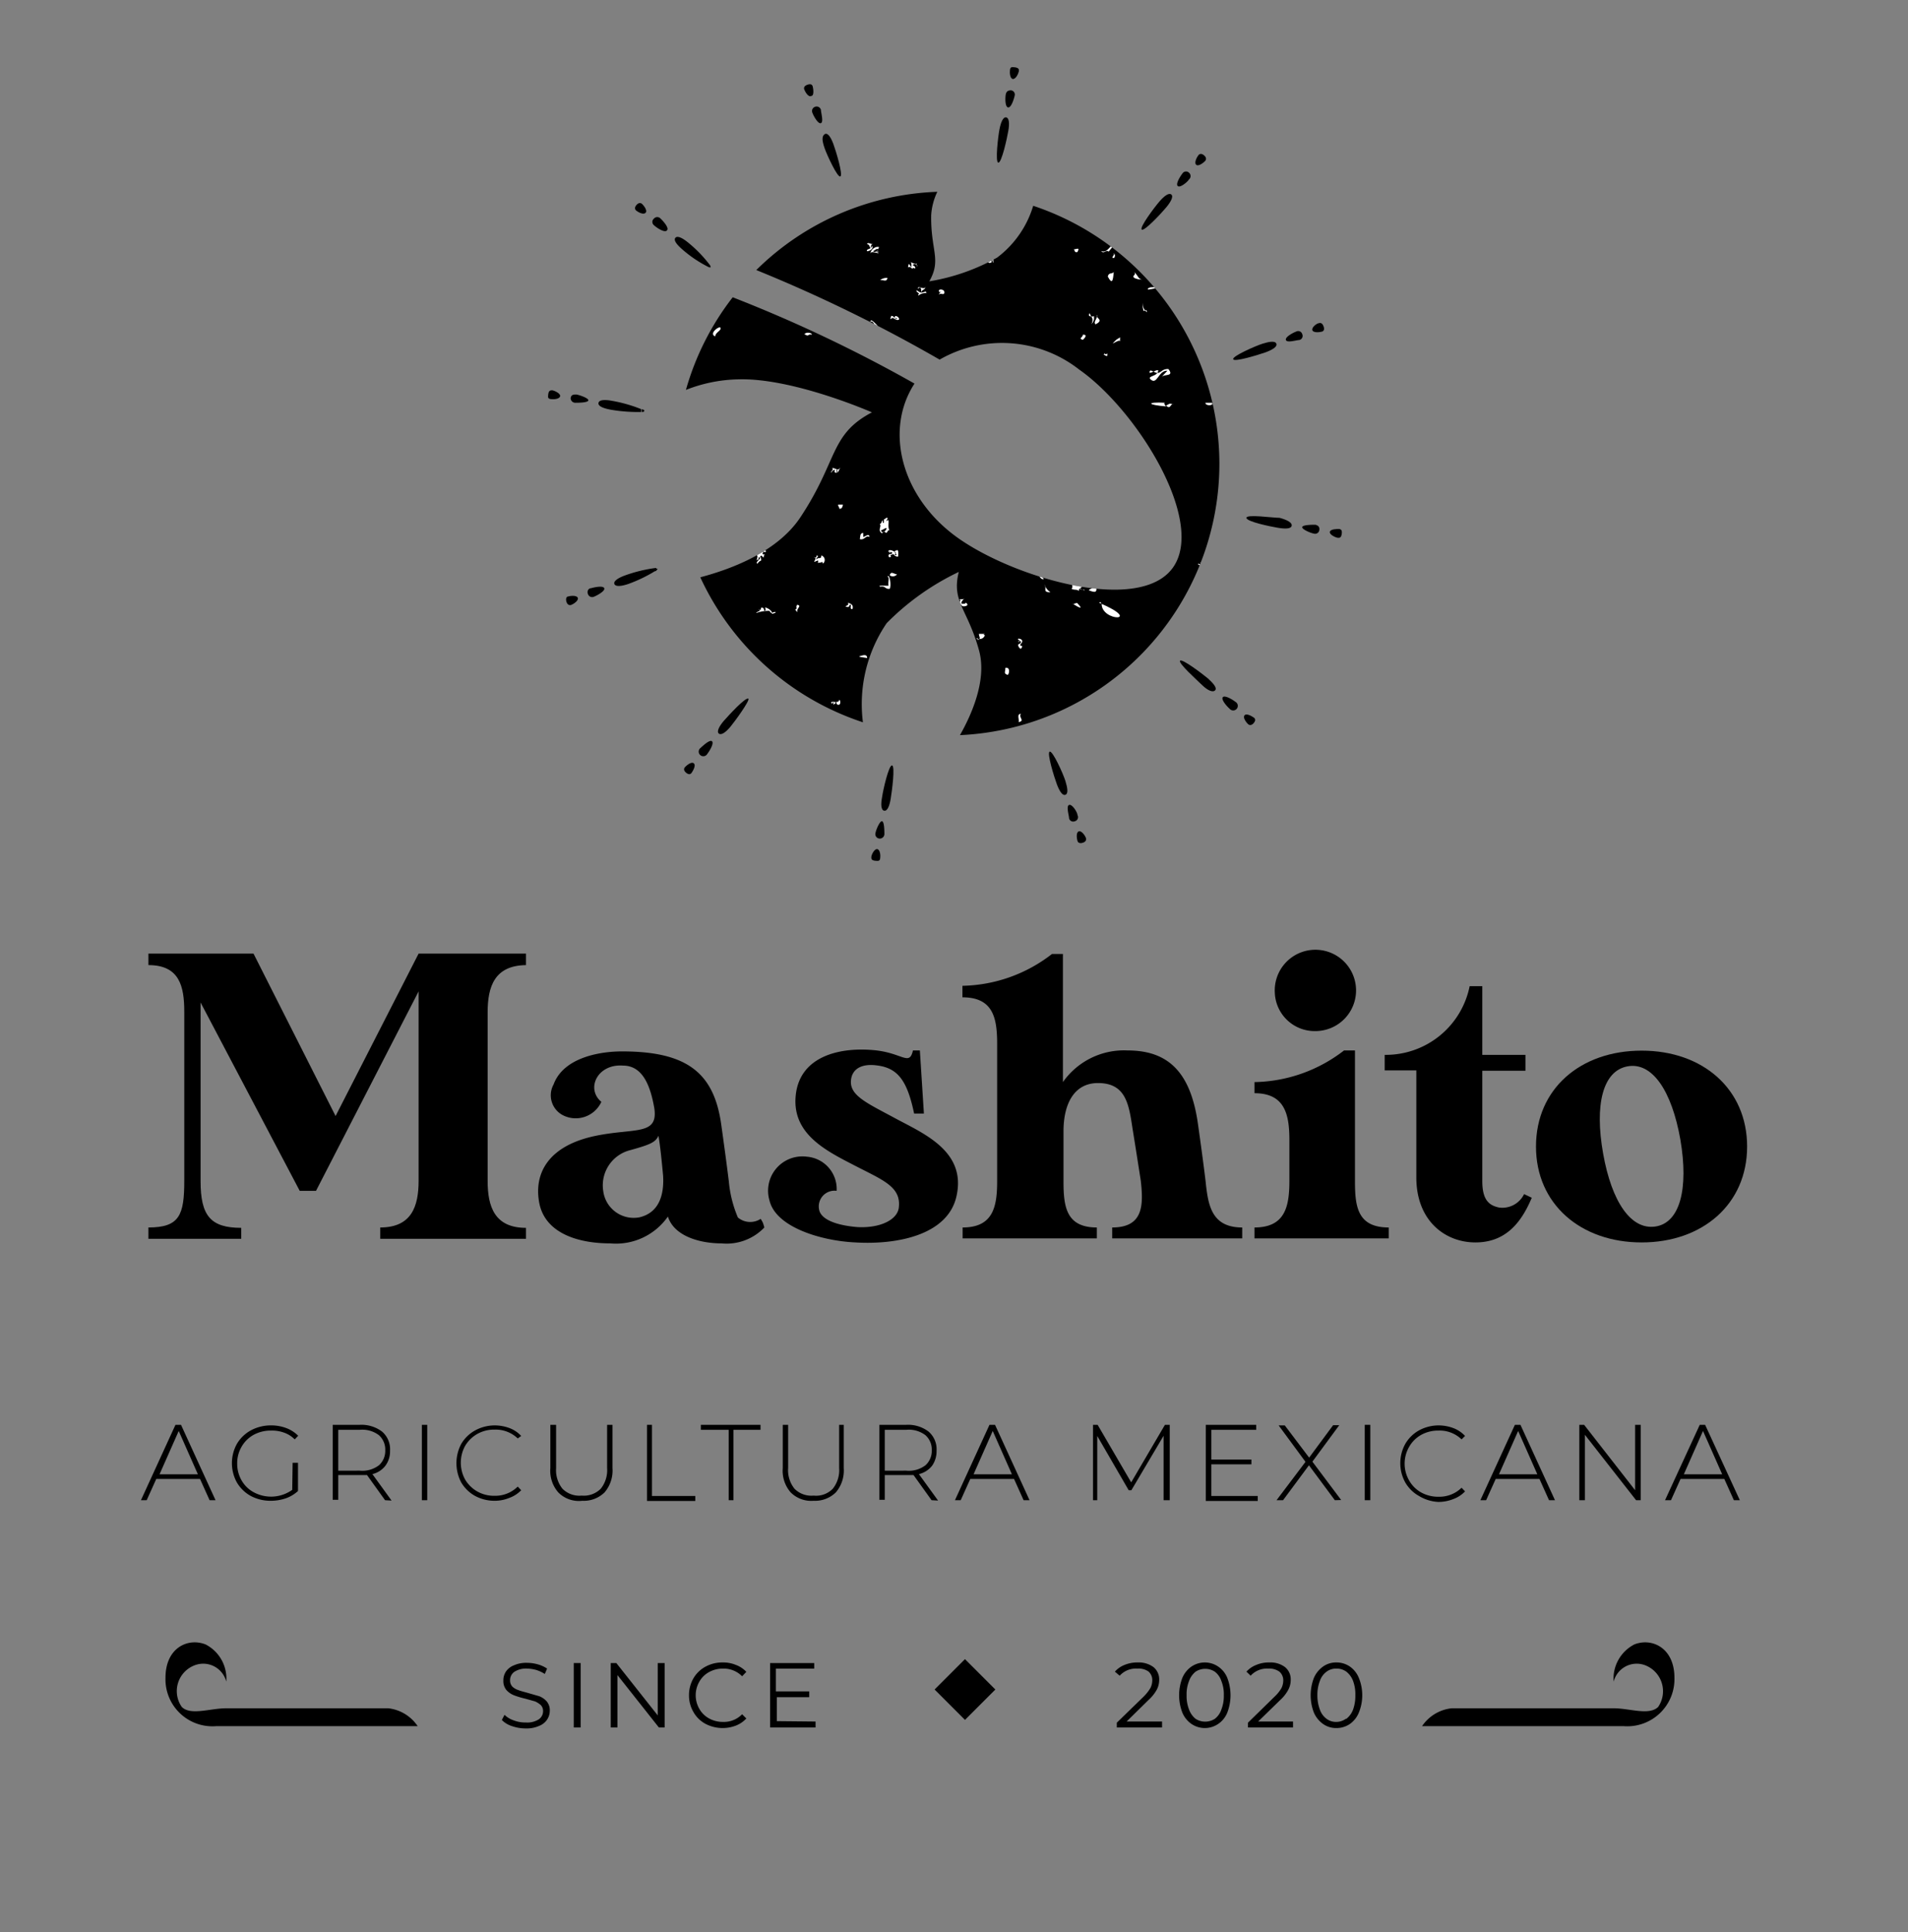 <svg xmlns="http://www.w3.org/2000/svg" xmlns:xlink="http://www.w3.org/1999/xlink" viewBox="0 0 99.5 100.75"><rect x="0" y="0" width="99.5" height="100.75" fill="#808080" stroke="none"/><defs><style>.cls-1{fill:none;}.cls-2{clip-path:url(#clip-path);}.cls-3{fill:#fff;fill-rule:evenodd;}</style><clipPath id="clip-path"><path class="cls-1" d="M63.59,24.18a14.19,14.19,0,0,0-9.71-13.45A5.27,5.27,0,0,1,52,13.43a10.8,10.8,0,0,1-3.54,1.24c.65-1.14.07-1.59.1-3.45A3.3,3.3,0,0,1,48.88,10a14.14,14.14,0,0,0-9.44,4.08A77.77,77.77,0,0,1,49,18.75a6.53,6.53,0,0,1,7.28.52c3,2.1,6.61,7.89,4.89,10.32S53,30.18,50,28.08,46.1,22.44,47.69,20a73.55,73.55,0,0,0-9.48-4.5,14.12,14.12,0,0,0-2.44,4.83,7.78,7.78,0,0,1,2.7-.55c2.86-.1,7,1.72,7,1.72C43.25,22.67,43.72,24,41.72,27c-1.18,1.75-3.5,2.65-5.2,3.1A14.25,14.25,0,0,0,45,37.66a7.5,7.5,0,0,1,1.24-5.17A13.32,13.32,0,0,1,50,29.82c-.39,1.57.46,1.91,1.06,4.11.43,1.59-.47,3.47-1,4.4A14.17,14.17,0,0,0,63.59,24.18Z"/></clipPath></defs><title>Mesa de trabajo 21</title><g id="Capa_2" data-name="Capa 2"><path d="M43.82,9.2c.16-.06-.23-1.34-.36-1.69S43.16,6.89,43,7s-.12.37,0,.72S43.67,9.26,43.82,9.2Z"/><path d="M42.37,5.89c.05.14.29.59.44.53s0-.55,0-.69a.23.23,0,0,0-.31-.16A.23.23,0,0,0,42.37,5.89Z"/><path d="M42.31,5c.16,0,.1-.4.07-.5s-.12-.14-.28-.08-.19.15-.16.24S42.15,5.1,42.31,5Z"/><path d="M35.9,12.66c-.29-.24-.57-.39-.68-.26s.09.37.38.62a6.5,6.5,0,0,0,1.38.92l.07-.08A6.79,6.79,0,0,0,35.9,12.66Z"/><path d="M34.79,12c.11-.13-.23-.5-.34-.6a.23.23,0,0,0-.35,0,.22.22,0,0,0,0,.34C34.26,11.89,34.69,12.17,34.79,12Z"/><path d="M33.67,11.09c.11-.12-.12-.4-.19-.46s-.18-.07-.29.06-.09.23,0,.3S33.56,11.22,33.67,11.09Z"/><path d="M31.92,20.9c-.37-.07-.68-.06-.71.11s.26.28.63.35a8.27,8.27,0,0,0,1.59.12l0-.15A7.57,7.57,0,0,0,31.92,20.9Z"/><path d="M30.06,20.57c-.14,0-.27,0-.3.18A.24.24,0,0,0,30,21c.14,0,.65,0,.68-.12S30.2,20.59,30.06,20.57Z"/><path d="M28.81,20.35c-.1,0-.19,0-.22.2s0,.24.14.26.45,0,.48-.15S28.91,20.37,28.81,20.35Z"/><path d="M32.6,30c-.36.13-.62.3-.56.45s.36.12.72,0a7.57,7.57,0,0,0,1.46-.71s0-.08,0-.13A7.7,7.7,0,0,0,32.6,30Z"/><path d="M30.82,30.67c-.13,0-.22.15-.16.3a.23.23,0,0,0,.32.14c.13-.05.59-.29.53-.44S31,30.62,30.82,30.67Z"/><path d="M29.63,31.1c-.09,0-.14.12-.09.28s.16.19.25.16.4-.22.34-.37S29.72,31.07,29.63,31.1Z"/><path d="M37.75,37.58c-.25.29-.39.57-.26.67s.37-.08.61-.37,1-1.34.93-1.45h0C38.88,36.33,38,37.3,37.75,37.58Z"/><path d="M36.53,39a.24.24,0,1,0,.36.3c.09-.11.36-.54.24-.65S36.62,38.92,36.53,39Z"/><path d="M35.72,40c-.07.08-.07.18.06.29s.23.09.29,0,.24-.38.11-.49S35.78,39.93,35.72,40Z"/><path d="M46,41.56c-.07.37-.06.68.11.71s.28-.26.34-.63.24-1.7.07-1.73S46.05,41.19,46,41.56Z"/><path d="M45.66,43.42a.23.23,0,0,0,.18.3.24.24,0,0,0,.28-.22c0-.14,0-.65-.12-.68S45.68,43.28,45.66,43.42Z"/><path d="M45.74,44.27c-.16,0-.29.3-.3.4s0,.19.2.21.24,0,.26-.13S45.91,44.3,45.74,44.27Z"/><path d="M54.74,39.19c-.16.06.24,1.34.37,1.69s.29.62.45.56.11-.36,0-.72S54.9,39.14,54.74,39.19Z"/><path d="M56.19,42.5c0-.14-.28-.59-.44-.53s0,.55,0,.69a.22.22,0,0,0,.3.16A.22.22,0,0,0,56.19,42.5Z"/><path d="M56.25,43.35c-.15.06-.09.41-.06.5s.12.14.28.09.19-.16.16-.25S56.41,43.29,56.25,43.35Z"/><path d="M63,35.38c-.29-.24-1.35-1.05-1.46-.93s.87,1,1.16,1.28.56.39.67.26S63.26,35.62,63,35.38Z"/><path d="M63.77,36.35c-.11.13.24.51.35.6a.24.24,0,1,0,.3-.36C64.31,36.5,63.88,36.23,63.77,36.35Z"/><path d="M64.9,37.3c-.11.12.12.4.19.46s.18.07.29-.06.09-.23,0-.29S65,37.17,64.9,37.3Z"/><path d="M66.73,27C66.36,27,65,26.8,65,27s1.28.46,1.65.52.68.06.71-.11S67.1,27.1,66.73,27Z"/><path d="M68.59,27.36c-.14,0-.65,0-.68.12s.46.32.6.34a.22.22,0,0,0,.29-.18C68.83,27.47,68.73,27.39,68.59,27.36Z"/><path d="M69.84,27.58c-.1,0-.46,0-.49.15s.31.3.41.31.18,0,.21-.2S69.93,27.6,69.84,27.58Z"/><path d="M66,18.37c.35-.13.62-.29.56-.45s-.37-.11-.72,0-1.59.65-1.53.81S65.62,18.5,66,18.37Z"/><path d="M67.91,17.42a.22.22,0,0,0-.32-.13c-.14.05-.59.28-.53.44s.55,0,.69,0A.22.22,0,0,0,67.91,17.42Z"/><path d="M68.78,16.85c-.1,0-.4.22-.34.37s.4.1.5.07.14-.12.08-.28S68.87,16.82,68.78,16.85Z"/><path d="M60.82,10.81c.24-.29.39-.57.26-.67s-.37.08-.62.37-1.05,1.35-.92,1.46S60.58,11.1,60.82,10.81Z"/><path d="M62,9.36A.23.23,0,0,0,62,9a.22.22,0,0,0-.34.05c-.09.11-.37.54-.24.65S61.94,9.47,62,9.36Z"/><path d="M62.85,8.39c.06-.08.07-.18-.06-.29s-.23-.09-.3,0-.23.38-.11.49S62.79,8.46,62.85,8.39Z"/><path d="M52.58,6.83c.07-.37.05-.68-.11-.71s-.28.26-.35.63-.23,1.7-.06,1.73S52.52,7.2,52.58,6.83Z"/><path d="M52.91,5a.22.22,0,0,0-.19-.29c-.16,0-.24.07-.27.21s-.05.65.12.68S52.89,5.11,52.91,5Z"/><path d="M52.82,4.12c.17,0,.29-.3.31-.4s0-.18-.2-.21-.24,0-.26.13S52.66,4.09,52.82,4.12Z"/><path d="M37.05,13.86l-.07.08h.08S37.06,13.9,37.05,13.86Z"/><path d="M33.46,21.33l0,.15c.08,0,.13,0,.14-.06S33.52,21.36,33.46,21.33Z"/><path d="M34.29,29.65s-.06,0-.12,0,0,.09,0,.13S34.3,29.68,34.29,29.65Z"/><polygon points="39.02 36.42 39.02 36.43 39.02 36.42 39.02 36.42"/><path d="M63.59,24.18a14.19,14.19,0,0,0-9.71-13.45A5.27,5.27,0,0,1,52,13.43a10.8,10.8,0,0,1-3.54,1.24c.65-1.14.07-1.59.1-3.45A3.3,3.3,0,0,1,48.88,10a14.14,14.14,0,0,0-9.44,4.08A77.77,77.77,0,0,1,49,18.75a6.53,6.53,0,0,1,7.28.52c3,2.1,6.61,7.89,4.89,10.32S53,30.18,50,28.08,46.1,22.44,47.69,20a73.55,73.55,0,0,0-9.48-4.5,14.12,14.12,0,0,0-2.44,4.83,7.78,7.78,0,0,1,2.7-.55c2.86-.1,7,1.72,7,1.72C43.25,22.67,43.72,24,41.72,27c-1.18,1.75-3.5,2.65-5.2,3.1A14.25,14.25,0,0,0,45,37.66a7.5,7.5,0,0,1,1.24-5.17A13.32,13.32,0,0,1,50,29.82c-.39,1.57.46,1.91,1.06,4.11.43,1.59-.47,3.47-1,4.4A14.17,14.17,0,0,0,63.59,24.18Z"/><g class="cls-2"><path class="cls-3" d="M37.18,13.47c-.08-.07-.31-.08-.31.06S37.17,13.61,37.18,13.47Z"/><path class="cls-3" d="M46.28,14.49a.59.59,0,0,0-.38.11C46.11,14.6,46.24,14.71,46.28,14.49Z"/><path class="cls-3" d="M56.19,13.14c.09-.2.09-.2-.21-.13C56.07,13,56,13.2,56.19,13.14Z"/><path class="cls-3" d="M57.77,14.42c.23.43.27.23.31-.24C58,14.31,57.82,14.18,57.77,14.42Z"/><path class="cls-3" d="M56.47,17.45c0,.16-.26.19,0,.27C56.52,17.67,56.77,17.44,56.47,17.45Z"/><path class="cls-3" d="M49.42,33.51v-.16c-.09,0-.23,0-.25,0S49.22,33.57,49.42,33.51Z"/><path class="cls-3" d="M45.22,34.31c0-.23-.23-.14-.38-.1S45.09,34.28,45.22,34.31Z"/><path class="cls-3" d="M63.2,21l-.34,0C62.86,21.19,63.34,21.15,63.2,21Z"/><path class="cls-3" d="M51.86,22.25c-.15,0-.45-.07-.5.05C51.58,22.4,51.71,22.42,51.86,22.25Z"/><path class="cls-3" d="M22.05,23.48c0-1-.23,0-.31-.05C21.89,23.4,21.88,23.52,22.05,23.48Z"/><path class="cls-3" d="M43.77,26.53c.16,0,.16-.12.19-.22h-.25C43.69,26.41,43.78,26.43,43.77,26.53Z"/><path class="cls-3" d="M54.44,30.18c-.15-.12-.57-.61-.56-.51C54.15,29.89,54.26,30.29,54.44,30.18Z"/><path class="cls-3" d="M46.4,30a.29.29,0,0,0,.38-.05C46.59,29.92,46.46,29.76,46.4,30Z"/><path class="cls-3" d="M52.55,35.19c.1-.08.13-.42-.12-.37C52.43,35.05,52.32,35.11,52.55,35.19Z"/><path class="cls-3" d="M39.5,35.51c.06.2-.31,0-.19.27C39.53,35.86,39.79,35.53,39.5,35.51Z"/><path class="cls-3" d="M38.43,37.17c.17.17.24-.14.38,0,0-.14-.22-.3-.31-.16s.12,0,.12.05A.19.19,0,0,0,38.43,37.17Z"/><path class="cls-3" d="M49.23,37.22c-.58-.18-.26.25,0,0Z"/><path class="cls-3" d="M53.24,37.22c-.24,0-.07.3-.12.43C53.48,37.58,53.09,37.4,53.24,37.22Z"/><path class="cls-3" d="M64.16,39.17c-.1-.08.11-.26.31-.43-.2,0-.2.17-.45.25C64,39.14,64,39.27,64.16,39.17Z"/><path class="cls-3" d="M73.39,38.07c.06,0-1.16-.87-.14.12C73.26,38.12,73.37,38.14,73.39,38.07Z"/><path class="cls-3" d="M45.21,13.1c.2,0,.38-.21.25-.27-.06.26-.1-.11.07-.1-.15,0-.27-.12-.32,0,.13,0,.13.14.19.21C45.3,13,45.18,13,45.21,13.1Z"/><path class="cls-3" d="M45.4,13.21c0-.18.56.09.38-.06,0,0-.08,0-.07-.05s.13,0,.13,0c-.18,0-.23.07-.31,0,.24-.14.11-.12.31-.11-.08,0,0-.06,0-.11C45.57,12.82,45.36,13.13,45.4,13.21Z"/><path class="cls-3" d="M39.51,29.18c.11,0,0-.09.06-.11s.07,0,.06.05-.27.23-.12.27a.29.29,0,0,1,.18-.16.23.23,0,0,0-.06-.21c.15-.11.07,0,.19.05a.26.26,0,0,1,.06-.16c-.25,0,0-.08-.12-.16.07,0,.14.09.18,0s-.24,0-.25-.11c.21,0,.1-.1,0-.1s-.1.1,0,.21c-.06,0-.07,0-.12.05s0-.27-.06-.16.17.3-.07.27C39.6,29,39.37,29.3,39.51,29.18Z"/><path class="cls-3" d="M42.64,29.34a.43.43,0,0,0,.25-.05c0,.05,0,.13.07.05s.09-.3-.13-.38c0,.25-.17.05-.25.22-.06-.1.19-.18,0-.22,0,.05,0,.11-.06.11s-.05-.06-.06,0c.15,0,0,.18,0,.22S42.78,29.1,42.64,29.34Z"/><path class="cls-3" d="M51.55,13.53c0,.06-.11.12,0,.16s.07,0,.13,0,0-.11.06-.11,0,.11.06.11v-.16c-.2,0-.13-.21-.31-.22a.24.24,0,0,0-.06.32C51.44,13.57,51.49,13.55,51.55,13.53Z"/><path class="cls-3" d="M60.09,14c-.72-.13.71-.13.06-.32.05,0,.2-.29.06-.16s-.23,0-.25.1.24.21.13.22c-1.13-.83-.11.2-.2.16C60,14,60,14.1,60.09,14Z"/><path class="cls-3" d="M47.6,14s0-.06.12,0c.08-.14-.25-.17-.06-.22s.15.21.19.06c-.12,0,0-.09-.06-.11,0,.13-.42-.17-.26,0,0,0,0,.21,0,.21-.17-.22-.12-.25-.18,0C47.52,13.86,47.47,14,47.6,14Z"/><path class="cls-3" d="M37.37,13.8c-.06,0-.06.14,0,.16,0-.22.27-.11.31-.16s-.07,0-.06-.06-.16-.07-.25,0,0-.06-.07,0S37.38,13.75,37.37,13.8Z"/><path class="cls-3" d="M59.15,14.49a.83.83,0,0,0,.42.08c-.2,0-.2-.17-.43-.4C59.29,14.36,59,14.35,59.15,14.49Z"/><path class="cls-3" d="M57.82,13.12a2.34,2.34,0,0,1,.43-.45c-.36,0-.45.56-.82.42C57.56,13.27,57.67,13,57.82,13.12Z"/><path class="cls-3" d="M48,15c.08.14,0,.17.06.22,0-.13.22-.1.19-.27,0,.21-.43-.1-.38.1C47.92,15,48,15,48,15Z"/><path class="cls-3" d="M58.1,13.26c-.12.19-.12.19,0,.19C58.24,13.27,58,13.14,58.1,13.26Z"/><path class="cls-3" d="M48.29,15.19c-.29.11-.28.07-.5-.06,0,.11.08.11.12.16s-.09.09,0,.11a.55.55,0,0,1,.44-.11C48.3,15.28,48.28,15.25,48.29,15.19Z"/><path class="cls-3" d="M49,15.35c0-.11.25.09.25-.11s-.42-.19-.25,0C49.23,15.09,48.87,15.36,49,15.35Z"/><path class="cls-3" d="M50.17,31.53s-.07,0,0,.06.45,0,.19-.17c0,.07-.1.06-.19.06s0-.19.13-.27c-.11.08-.37,0-.25.05s-.09.1,0,.22S50.17,31.48,50.17,31.53Z"/><path class="cls-3" d="M62.81,13.87c-.68.38-.27.38.2.38C63.05,14.05,62.77,14.08,62.81,13.87Z"/><path class="cls-3" d="M44.21,31.42c.13.18-.25.17-.06.22s.1-.09.19-.11-.07.27.12.22C44.52,31.52,44.36,31.48,44.21,31.42Z"/><path class="cls-3" d="M41.58,31.91c-.06-.2.26-.31,0-.38-.13.13.06.19-.13.27C41.53,31.8,41.51,31.89,41.58,31.91Z"/><path class="cls-3" d="M39.88,31.69c.06,0,.06.15,0,.16s0-.2-.19-.16c0,0,0,.11-.06.11s-.05-.06-.06,0c.19.05-.14.09-.13.16a2,2,0,0,1,.69-.11.31.31,0,0,0,.19.16c0-.07.11,0,.13-.1a.27.27,0,0,0-.19.05C40.25,31.81,39.93,31.64,39.88,31.69Z"/><path class="cls-3" d="M59.6,16.07a.89.89,0,0,1,0-.3.55.55,0,0,0,.21.51s0-.17-.1-.09S59.62,16.12,59.6,16.07Z"/><path class="cls-3" d="M59.88,15.1s1.19-.18.12-.12C59.92,15,59.81,15.05,59.88,15.1Z"/><path class="cls-3" d="M64.32,14.81c-.17.59.13.36.39.22C64.57,15,64.52,14.65,64.32,14.81Z"/><path class="cls-3" d="M46.47,16.63c.09-.16.21.09.37.05s-.13-.3-.18-.16.14,0,.12.11c-.17,0-.14-.17-.31-.16C46.49,16.56,46.37,16.61,46.47,16.63Z"/><path class="cls-3" d="M45.4,16.79c.1-.12.23.2.31.27-.15.05-.32-.24-.31,0,.07,0,.45.13.44,0C45.77,17,45.36,16.51,45.4,16.79Z"/><path class="cls-3" d="M37.3,17.54c0-.23.39-.32.25-.48C37.34,17.09,37,17.43,37.3,17.54Z"/><path class="cls-3" d="M55.68,20.4a.39.39,0,0,1,.07.31c-.67-.28.69-.35-.27-.54,0,.16-.06.48.1.6C55.91,20.78,55.38,20.42,55.68,20.4Z"/><path class="cls-3" d="M42.26,17.43s.05.06.07,0-.29-.15-.38,0C42.19,17.52,42,17.52,42.26,17.43Z"/><path class="cls-3" d="M58.22,17.71c-.48.46.13-.06.19.08C58.39,17.53,58.49,17.56,58.22,17.71Z"/><path class="cls-3" d="M57.07,16.48c-.19.06-.38,0-.24-.15.05.21.24.24.09.57C57.15,16.63,57,16.48,57.07,16.48Z"/><path class="cls-3" d="M57.13,16.91c.5-.24-.06-.34.08-.49C57.23,16.64,57,16.77,57.13,16.91Z"/><path class="cls-3" d="M57.56,18.49c.19.11.19.11.19-.07C57.62,18.58,57.64,18.33,57.56,18.49Z"/><path class="cls-3" d="M49,35.38c-.13,0,.09-.14-.12-.16,0,.13-.28,0-.32,0s-.07.17,0,.22C48.59,35.17,49,35.48,49,35.38Z"/><path class="cls-3" d="M38.31,35.7c0,.07-.11,0-.12.11s.08.07.19,0,0-.06.06-.1-.07,0-.06-.11c-.2,0-.5.14-.38.21S38.15,35.71,38.31,35.7Z"/><path class="cls-3" d="M60.41,19.44c-.16.07-.48-.3-.46,0,.15,0,.29-.15.45-.14,0,.34-.58.29-.41.47.36.35.41-.47.89-.44l-.3.32c.15-.16.67,0,.35-.41C60.63,19.23,60.59,19.39,60.41,19.44Z"/><path class="cls-3" d="M54.54,20.27a1.14,1.14,0,0,1,.08-.51c-.43.15.65.54-.32.54Z"/><path class="cls-3" d="M60.76,21c-1-.05-.95.11.05.19C60.7,21.07,60.69,21,60.76,21Z"/><path class="cls-3" d="M60.81,21.14c.24.27.24-.17.39-.05C60.94,21,61,21.07,60.81,21.14Z"/><path class="cls-3" d="M45.91,39.07c0,.07-.22.2-.07.22s.18-.1.13-.27c-.19,0-.44.2-.32.27A.56.56,0,0,1,45.91,39.07Z"/><path class="cls-3" d="M59.6,25.84a.55.55,0,0,0,.23.06c-.53-.2-.73-.72-1.17-.73C59.47,25.53,59.21,25.61,59.6,25.84Z"/><path class="cls-3" d="M40.57,24.39c.08.23-.18.17-.25.26.1,0,.17.08.06.11s-.05-.06-.06,0c.19.16.17-.16.31-.21,0,.05.27.11.06.16,0,0,0-.06-.06,0,.22.14.2-.21.13-.27C40.75,24.69,40.64,24.4,40.57,24.39Z"/><path class="cls-3" d="M43.39,24.6c0-.06.07-.08.13-.11s-.07.13.06.16,0-.15.06-.16,0,.24.07.11.15-.29.06-.16-.33-.12-.38,0C43.55,24.41,43.18,24.74,43.39,24.6Z"/><path class="cls-3" d="M48.86,41.32c-.06,0-.28-.16-.13,0s.25.21.25.1,0-.22-.06-.32c-.32.1,0,0-.25-.1,0,.22.07.21.25.16C48.76,41.18,49,41.27,48.86,41.32Z"/><path class="cls-3" d="M48.23,42.12c-.07,0,0,.07.06.06s-.07-.12-.06-.22.07,0,0-.05a.31.31,0,0,1-.19.16c0-.09.09-.14,0-.16C47.86,42.13,48.14,42.06,48.23,42.12Z"/><path class="cls-3" d="M56.77,30.77c.66.29.26-.23.49-.32C57.27,30.64,56.94,30.62,56.77,30.77Z"/><path class="cls-3" d="M46,27.81c.16-.29.16.18.32-.16-.05,0-.12,0-.13,0s-.19.21-.25,0c.09,0,.41-.27.25,0h.19c-.1-.2,0-.43-.06-.54-.25.17.06-.11-.06-.11s-.06.07-.13.06,0,.19-.06.21,0-.23-.07-.11,0,.09-.12.17C46,27.44,45.73,27.65,46,27.81Z"/><path class="cls-3" d="M59.16,27.33c0-.07.21-.07.21-.07-.41-.35-.41.34-.58.21C59.09,27.48,58.76,27.26,59.16,27.33Z"/><path class="cls-3" d="M56.55,30.75c.07,0-.14,0-.22,0C56.45,30.71,56.61,30.84,56.55,30.75Z"/><path class="cls-3" d="M45.34,28c0-.23-.26,0-.32,0v-.21c-.19,0-.15.19-.18.32C45.1,28.18,45.15,27.88,45.34,28Z"/><path class="cls-3" d="M57.32,31.43c2.36,1,.11,1,.13.05C57.37,31.5,57.47,31.31,57.32,31.43Z"/><path class="cls-3" d="M54.49,30.55c.09.16-.12.33.29.33a.83.83,0,0,1-.31-.39S54.52,30.54,54.49,30.55Z"/><path class="cls-3" d="M56,31.53c-.42-.3.8.55.16-.1C56.09,31.48,56,31.44,56,31.53Z"/><path class="cls-3" d="M58.92,28.84c1.18.09.5-.09-.09-.07C58.85,28.66,59,28.81,58.92,28.84Z"/><path class="cls-3" d="M46.78,28.67c0,.07-.11,0-.12.1s.22.21,0,.16c0-.05.05-.06.06-.1s-.33-.22-.38-.11.08,0,.06.05-.07.05,0,.06a.07.07,0,0,1,.13,0c0,.1-.21,0-.19.16s.22,0,.06-.06a.27.27,0,0,0,.19-.05c0,.07.25.21.25.11S46.87,28.7,46.78,28.67Z"/><path class="cls-3" d="M58.11,32.15c-.06-.07.14-.07.19,0C58.24,32.05,57.93,32.23,58.11,32.15Z"/><path class="cls-3" d="M45.9,30.59c.29-.06.25.15.5.11.09-.15,0-.81-.12-.64.14.05,0,.33.06.48C46.22,30.55,45.72,30.5,45.9,30.59Z"/><path class="cls-3" d="M56.07,30.43s.07,0,0-.05-.07,0-.13,0c-.09.16.05.18-.06.32.17.09.24,0,.38.11,0-.24.12,0,.12-.11-.18,0,.1-.08.07-.16S56.17,30.52,56.07,30.43Z"/><path class="cls-3" d="M60.52,29.1c0-.1.79-.1.12-.38C60.72,28.92,60.3,29,60.52,29.1Z"/><path class="cls-3" d="M62.59,29.52c.18,0,.42-.15.31-.1s-.17,0-.31-.11c.11.31-.05,0-.13.11A.19.19,0,0,1,62.59,29.52Z"/><path class="cls-3" d="M58.57,29.74c0-.07.32-.11.13-.16,0,0,0,.06-.07.05s.08-.13-.06-.16S58.35,29.7,58.57,29.74Z"/><path class="cls-3" d="M51.05,33.32c.06,0,.25,0,.31-.21,0,0-.07,0-.06-.06s.07,0,0,0-.07,0-.13,0-.07,0-.12,0c0,.17.13.23-.06.32,0-.06,0-.14-.07-.06A.18.18,0,0,0,51.05,33.32Z"/><path class="cls-3" d="M53.24,33.48c0,.06-.06.08-.12.11s0,.16.06.21.11,0,.13-.11c-.25-.06,0-.11,0-.26s-.34-.17-.19-.06.07,0,.06.06-.16,0-.06,0S53.22,33.4,53.24,33.48Z"/><path class="cls-3" d="M48.91,36s.08,0,0-.06.1.14.13.27-.07,0,0,0,.24.08.31-.1C49.16,36.1,49,36.21,48.91,36Z"/><path class="cls-3" d="M43.33,36.64s.07,0,.06,0-.07,0,0,.05c.16-.21,0,.18.13,0,.11,0,0-.08.06-.1s0,.14.13.16.14-.2.06-.27C43.73,36.72,43.37,36.51,43.33,36.64Z"/><path class="cls-3" d="M27.64,36.8s.07,0,0-.06c-.13.21-.26-.21-.31.06s-.1,0,.18.26c-.07,0-.09-.07-.12,0s.06.1.12.11,0-.1.07-.11-.13-.1-.13-.21h.19c-.07.11.1.26.13.11s0-.06,0-.11S27.64,36.85,27.64,36.8Z"/><path class="cls-3" d="M63.38,33.7c0,.1-.23.1-.23.27h.61c-.2-1-.2,0-.46-.07C63.38,33.86,63.49,33.67,63.38,33.7Z"/><path class="cls-3" d="M23.62,37.07h0c-.15-.05-.29.12-.3,0a.2.2,0,0,1,.3,0h0c.05,0,.08.09.07,0s0-.07,0-.16h-.38a.26.26,0,0,1-.06.16C23.36,37.14,23.53,37.23,23.62,37.07Z"/><path class="cls-3" d="M35.92,37.39c-.05-.07-.25-.28-.37-.11C35.8,37.5,36.7,37.34,35.92,37.39Z"/><path class="cls-3" d="M74.57,36.66c-.1-1,.11,0,.11,0,.2-.35-.41,0-.33-.31C74.47,36.5,74.25,36.67,74.57,36.66Z"/><path class="cls-3" d="M38,41.45c1.28.07.05-.1,0-.17C38,41.38,37.89,41.42,38,41.45Z"/><path class="cls-3" d="M35.36,37.39c0,.12-.22.23-.06.26,0-.07.48,0,.31,0A1.27,1.27,0,0,1,35.36,37.39Z"/><path class="cls-3" d="M35.92,37.55c-.19,0-.27-.3-.44-.11.05.08.31,0,.26.16C35.81,37.59,35.91,37.61,35.92,37.55Z"/><path class="cls-3" d="M74.58,38.27a2.77,2.77,0,0,0-.67.1,1.6,1.6,0,0,0,.48.2C74.12,38.32,74.81,38.31,74.58,38.27Z"/><path class="cls-3" d="M46.59,40.17c-.08,0,0,.2-.12.21s.18-.22,0-.27c0,0,0,.11-.07.11s0,.09,0,.22C46.63,40.52,46.75,40.24,46.59,40.17Z"/><path class="cls-3" d="M63.58,40.2c-.13.09-.13.26-.13.43,0-.17,0-.17.18-.18C63.4,40.52,63.74,40.2,63.58,40.2Z"/></g><path d="M25.43,52.78v8.8c0,1.33.36,2.44,2,2.44v.57h-7.6V64c1.64,0,2-1.11,2-2.44V51.69l-5.35,10.4h-.85l-5.17-9.82v9.31c0,1.8.51,2.44,2.12,2.44v.57H7.74V64c1.62,0,1.87-.64,1.87-2.44v-8.8c0-1.34-.25-2.44-1.87-2.44v-.6h5.48l4.28,8.47,4.33-8.47h5.6v.6C25.79,50.34,25.43,51.44,25.43,52.78Z"/><path d="M39.86,64a2.72,2.72,0,0,1-2.23.83c-1.14,0-2.48-.38-2.8-1.4a3.3,3.3,0,0,1-3,1.4c-1.76,0-3.42-.57-3.71-2.12s.49-3,3-3.5c2-.4,3.22,0,3-1.44-.19-1.08-.57-2.21-1.63-2.21-1.34-.1-1.95,1.21-1.13,1.89a1.47,1.47,0,0,1-2,.7,1.17,1.17,0,0,1-.49-1.61c.51-1.38,2.36-1.72,3.57-1.72,3.39,0,4.79,1.12,5.17,3.8.3,2.14.4,3,.4,3a6.22,6.22,0,0,0,.47,1.86,1,1,0,0,0,1.19.07C39.77,63.72,39.79,63.74,39.86,64ZM34.58,61.3c-.07-.76-.15-1.55-.24-2.08-.17.34-.4.45-1.48.75a1.89,1.89,0,0,0-1.4,2.14,1.6,1.6,0,0,0,1.89,1.36C34.36,63.23,34.64,62.32,34.58,61.3Z"/><path d="M49.89,62.32c-.42,2.08-3.12,2.59-5.28,2.46-1.76-.08-4.14-.78-4.48-2.18a1.79,1.79,0,0,1,1.95-2.29,1.69,1.69,0,0,1,1.55,1.78.82.82,0,0,0-.91,1c.13.57,1.1.82,2,.89,1.15.06,2.06-.36,2.15-1,.14-1.1-.81-1.44-2.3-2.21s-3.3-1.65-3.07-3.69,2.35-2.52,4.22-2.31c1.38.17,1.7.81,1.89,0h.36l.21,3.29h-.51c-.36-1.72-.85-2.38-1.95-2.51-.74-.1-1.27.15-1.34.75-.1.82.83,1.21,2.29,2S50.38,60,49.89,62.32Z"/><path d="M64.78,64v.57H58V64c1.61,0,1.64-1.13,1.49-2.44,0,0-.3-1.93-.43-2.72-.19-1.25-.34-2.37-1.8-2.37-1.27,0-1.8,1.12-1.8,2.52v2.57c0,1.33.12,2.44,1.74,2.44v.57h-7V64C51.8,64,52,62.91,52,61.58V54.43C52,53.09,51.8,52,50.19,52V51.4a7.84,7.84,0,0,0,4.67-1.66h.57v6.68a3.89,3.89,0,0,1,3.37-1.65c2.14,0,3.29,1.15,3.67,3.82.3,2.12.4,3,.4,3C63,62.83,63.17,64,64.78,64Z"/><path d="M72.42,64v.57h-7V64c1.61,0,1.82-1.11,1.82-2.44V59.44C67.24,58.1,67,57,65.42,57v-.58a7.83,7.83,0,0,0,4.67-1.65h.57v6.81C70.66,62.91,70.79,64,72.42,64ZM66.48,51.76a2.12,2.12,0,1,1,2.12,2A2.08,2.08,0,0,1,66.48,51.76Z"/><path d="M79.88,62.45c-.55,1.31-1.37,2.33-2.94,2.33s-3.08-1.12-3.08-3.39V55.81H72.21V55a4.46,4.46,0,0,0,4.43-3.58h.66V55h2.25v.83H77.3v5.75c0,1,.36,1.27.87,1.38a1.26,1.26,0,0,0,1.31-.7Z"/><path d="M91.11,59.78c0,3-2.32,5-5.5,5s-5.51-2-5.51-5,2.31-5,5.51-5S91.11,56.79,91.11,59.78Zm-3.48-.36c-.45-2.55-1.47-4.06-2.76-3.82s-1.72,2-1.27,4.54,1.46,4,2.73,3.81S88.07,62,87.63,59.42Z"/><path d="M10.43,77.11H8.15l-.5,1.11h-.3l1.8-3.93h.29l1.8,3.93h-.31Zm-.11-.24-1-2.26-1,2.26Z"/><path d="M15.26,76.27h.28v1.47a1.83,1.83,0,0,1-.63.38,2.45,2.45,0,0,1-.78.13A2.18,2.18,0,0,1,13.08,78a1.91,1.91,0,0,1-.73-.71,2.08,2.08,0,0,1,0-2,1.91,1.91,0,0,1,.73-.71,2.19,2.19,0,0,1,1.06-.26,2.22,2.22,0,0,1,.79.14,1.74,1.74,0,0,1,.62.4l-.18.19a1.47,1.47,0,0,0-.55-.35,1.83,1.83,0,0,0-.68-.11,1.86,1.86,0,0,0-.91.22,1.63,1.63,0,0,0-.63.62,1.68,1.68,0,0,0-.23.88,1.72,1.72,0,0,0,.23.88,1.59,1.59,0,0,0,.64.62,1.9,1.9,0,0,0,2-.13Z"/><path d="M20.08,78.22l-.94-1.31-.38,0H17.64v1.29h-.29V74.29h1.41a1.78,1.78,0,0,1,1.16.35,1.21,1.21,0,0,1,.42,1,1.25,1.25,0,0,1-.24.78,1.21,1.21,0,0,1-.68.44l1,1.38Zm-1.32-1.54a1.43,1.43,0,0,0,1-.28,1,1,0,0,0,.33-.78,1,1,0,0,0-.33-.79,1.43,1.43,0,0,0-1-.28H17.64v2.13Z"/><path d="M22,74.29h.28v3.93H22Z"/><path d="M24.78,78a1.91,1.91,0,0,1-.73-.71,2.15,2.15,0,0,1,0-2,1.91,1.91,0,0,1,.73-.71,2.14,2.14,0,0,1,1-.26,2.22,2.22,0,0,1,.79.14,1.6,1.6,0,0,1,.61.41L27,75a1.66,1.66,0,0,0-1.21-.46,1.78,1.78,0,0,0-.89.22,1.73,1.73,0,0,0-.64.62,1.82,1.82,0,0,0,0,1.77,1.73,1.73,0,0,0,.64.62,1.78,1.78,0,0,0,.89.22A1.67,1.67,0,0,0,27,77.51l.18.19a1.62,1.62,0,0,1-.62.4,2,2,0,0,1-.78.15A2.14,2.14,0,0,1,24.78,78Z"/><path d="M29.11,77.81a1.71,1.71,0,0,1-.41-1.26V74.29H29v2.25a1.55,1.55,0,0,0,.33,1.08,1.24,1.24,0,0,0,1,.36,1.25,1.25,0,0,0,1-.36,1.55,1.55,0,0,0,.33-1.08V74.29h.28v2.26a1.75,1.75,0,0,1-.41,1.26,1.54,1.54,0,0,1-1.16.44A1.51,1.51,0,0,1,29.11,77.81Z"/><path d="M33.74,74.29H34V78h2.26v.26H33.74Z"/><path d="M38,74.55H36.55v-.26h3.11v.26H38.25v3.67H38Z"/><path d="M41.23,77.81a1.71,1.71,0,0,1-.41-1.26V74.29h.28v2.25a1.55,1.55,0,0,0,.33,1.08,1.24,1.24,0,0,0,1,.36,1.21,1.21,0,0,0,1-.36,1.55,1.55,0,0,0,.33-1.08V74.29H44v2.26a1.75,1.75,0,0,1-.41,1.26,1.54,1.54,0,0,1-1.16.44A1.51,1.51,0,0,1,41.23,77.81Z"/><path d="M48.58,78.22l-.94-1.31-.38,0H46.14v1.29h-.28V74.29h1.4a1.76,1.76,0,0,1,1.16.35,1.21,1.21,0,0,1,.42,1,1.31,1.31,0,0,1-.23.78,1.24,1.24,0,0,1-.69.44l1,1.38Zm-1.32-1.54a1.43,1.43,0,0,0,1-.28,1,1,0,0,0,.33-.78,1,1,0,0,0-.33-.79,1.43,1.43,0,0,0-1-.28H46.14v2.13Z"/><path d="M52.88,77.11H50.6l-.5,1.11h-.3l1.8-3.93h.29l1.8,3.93h-.31Zm-.11-.24-1-2.26-1,2.26Z"/><path d="M60.68,78.22V74.86L59,77.7h-.14l-1.64-2.83v3.35H57V74.29h.24l1.75,3,1.76-3H61v3.93Z"/><path d="M65.59,78v.26H62.88V74.29h2.63v.26H63.17V76.1h2.09v.25H63.17V78Z"/><path d="M69.61,78.22,68.26,76.4l-1.35,1.82h-.34l1.51-2-1.4-1.9H67L68.27,76l1.25-1.69h.32l-1.4,1.9,1.5,2Z"/><path d="M71.17,74.29h.29v3.93h-.29Z"/><path d="M74,78a1.89,1.89,0,0,1-.72-.71,2.08,2.08,0,0,1,0-2,1.89,1.89,0,0,1,.72-.71,2.14,2.14,0,0,1,1-.26,2.22,2.22,0,0,1,.79.14,1.6,1.6,0,0,1,.61.41l-.18.18a1.64,1.64,0,0,0-1.2-.46,1.82,1.82,0,0,0-.9.22,1.63,1.63,0,0,0-.63.62,1.75,1.75,0,0,0,0,1.77,1.63,1.63,0,0,0,.63.62,1.82,1.82,0,0,0,.9.22,1.66,1.66,0,0,0,1.2-.47l.18.19a1.58,1.58,0,0,1-.61.4,2.09,2.09,0,0,1-.79.15A2.14,2.14,0,0,1,74,78Z"/><path d="M80.28,77.11H78l-.5,1.11h-.3L79,74.29h.29l1.8,3.93h-.31Zm-.11-.24-1-2.26-1,2.26Z"/><path d="M85.56,74.29v3.93h-.24l-2.67-3.41v3.41h-.29V74.29h.25l2.66,3.41V74.29Z"/><path d="M89.92,77.11H87.64l-.5,1.11h-.31l1.81-3.93h.28l1.81,3.93h-.31Zm-.11-.24-1-2.26-1,2.26Z"/><path d="M26.7,90a1.29,1.29,0,0,1-.53-.32l.14-.27a1.26,1.26,0,0,0,.48.29,1.67,1.67,0,0,0,.63.11,1.12,1.12,0,0,0,.67-.16.51.51,0,0,0,.23-.43.44.44,0,0,0-.12-.32,1.17,1.17,0,0,0-.3-.19l-.5-.14a4.5,4.5,0,0,1-.6-.18,1.05,1.05,0,0,1-.39-.27.73.73,0,0,1-.16-.5.82.82,0,0,1,.13-.46.89.89,0,0,1,.42-.33,1.55,1.55,0,0,1,.69-.13,2.1,2.1,0,0,1,.56.08,1.63,1.63,0,0,1,.48.22l-.12.28a1.85,1.85,0,0,0-.45-.21,2,2,0,0,0-.47-.07,1.12,1.12,0,0,0-.67.17.53.53,0,0,0-.22.44.46.46,0,0,0,.12.33.79.79,0,0,0,.31.18c.12.05.29.09.5.15l.59.17a1,1,0,0,1,.39.27.71.71,0,0,1,.16.49.83.83,0,0,1-.14.46.89.89,0,0,1-.42.33,1.6,1.6,0,0,1-.69.13A2.18,2.18,0,0,1,26.7,90Z"/><path d="M29.92,86.71h.36v3.36h-.36Z"/><path d="M34.66,86.71v3.36h-.3L32.2,87.34v2.73h-.35V86.71h.29l2.16,2.73V86.71Z"/><path d="M36.79,89.88a1.57,1.57,0,0,1-.63-.62,1.71,1.71,0,0,1-.23-.87,1.75,1.75,0,0,1,.23-.88,1.61,1.61,0,0,1,.63-.61,1.82,1.82,0,0,1,.9-.22,1.73,1.73,0,0,1,.69.13,1.42,1.42,0,0,1,.54.36l-.22.23a1.35,1.35,0,0,0-1-.4,1.48,1.48,0,0,0-.72.18,1.29,1.29,0,0,0-.51.5,1.42,1.42,0,0,0,0,1.42,1.29,1.29,0,0,0,.51.5,1.48,1.48,0,0,0,.72.18,1.32,1.32,0,0,0,1-.4l.22.22a1.45,1.45,0,0,1-.54.37,1.93,1.93,0,0,1-1.59-.09Z"/><path d="M42.53,89.76v.31H40.16V86.71h2.3V87h-2v1.19h1.74v.3H40.51v1.25Z"/><path d="M60.6,89.76v.31H58.24v-.25l1.4-1.36A2.24,2.24,0,0,0,60,88a.92.92,0,0,0,.09-.38.59.59,0,0,0-.2-.47A.92.92,0,0,0,59.3,87a1.14,1.14,0,0,0-.91.37l-.25-.21a1.29,1.29,0,0,1,.5-.35,1.73,1.73,0,0,1,.69-.13,1.29,1.29,0,0,1,.82.24.82.82,0,0,1,.3.67,1.11,1.11,0,0,1-.12.5,2.09,2.09,0,0,1-.44.55l-1.14,1.12Z"/><path d="M62.14,89.89a1.35,1.35,0,0,1-.48-.59,2.52,2.52,0,0,1,0-1.82,1.35,1.35,0,0,1,.48-.59,1.24,1.24,0,0,1,1.38,0,1.29,1.29,0,0,1,.48.59,2.52,2.52,0,0,1,0,1.82,1.29,1.29,0,0,1-.48.59,1.24,1.24,0,0,1-1.38,0Zm1.21-.27a1,1,0,0,0,.34-.48,1.9,1.9,0,0,0,.13-.75,1.83,1.83,0,0,0-.13-.75,1,1,0,0,0-.34-.48.92.92,0,0,0-1,0,1.1,1.1,0,0,0-.34.48,1.83,1.83,0,0,0-.13.75,1.9,1.9,0,0,0,.13.75,1.1,1.1,0,0,0,.34.48.93.93,0,0,0,1,0Z"/><path d="M67.43,89.76v.31H65.08v-.25l1.39-1.36a1.93,1.93,0,0,0,.36-.45.92.92,0,0,0,.09-.38.59.59,0,0,0-.2-.47.91.91,0,0,0-.58-.16,1.15,1.15,0,0,0-.92.37L65,87.16a1.33,1.33,0,0,1,.51-.35,1.67,1.67,0,0,1,.69-.13,1.26,1.26,0,0,1,.81.24.82.82,0,0,1,.3.67,1.11,1.11,0,0,1-.12.5,2,2,0,0,1-.43.55l-1.15,1.12Z"/><path d="M69,89.89a1.42,1.42,0,0,1-.48-.59,2.52,2.52,0,0,1,0-1.82,1.42,1.42,0,0,1,.48-.59,1.17,1.17,0,0,1,.69-.21,1.23,1.23,0,0,1,.7.21,1.33,1.33,0,0,1,.47.59,2.39,2.39,0,0,1,0,1.82,1.33,1.33,0,0,1-.47.59,1.23,1.23,0,0,1-.7.21A1.17,1.17,0,0,1,69,89.89Zm1.21-.27a1.11,1.11,0,0,0,.35-.48,2.11,2.11,0,0,0,.12-.75,2,2,0,0,0-.12-.75,1.11,1.11,0,0,0-.35-.48.85.85,0,0,0-.52-.16.82.82,0,0,0-.51.16,1,1,0,0,0-.35.48,2,2,0,0,0-.13.75,2.1,2.1,0,0,0,.13.75,1,1,0,0,0,.35.48.82.82,0,0,0,.51.16A.85.85,0,0,0,70.18,89.62Z"/><rect x="49.2" y="86.97" width="2.24" height="2.24" transform="translate(77.03 -9.78) rotate(45)"/><path d="M74.16,90h10.5a2.46,2.46,0,0,0,2.66-2.52c0-1.57-1.18-2.1-2.09-1.74a2,2,0,0,0-1.08,1.94,1.24,1.24,0,0,1,1.6-.87A1.45,1.45,0,0,1,86.47,89c-.47.46-1.49.07-2.31.07H75.7A2.13,2.13,0,0,0,74.16,90Z"/><path d="M21.78,90H11.29a2.45,2.45,0,0,1-2.66-2.52c0-1.57,1.17-2.1,2.09-1.74a2,2,0,0,1,1.08,1.94,1.24,1.24,0,0,0-1.6-.87A1.44,1.44,0,0,0,9.48,89c.46.46,1.48.07,2.31.07h8.46A2.13,2.13,0,0,1,21.78,90Z"/></g></svg>